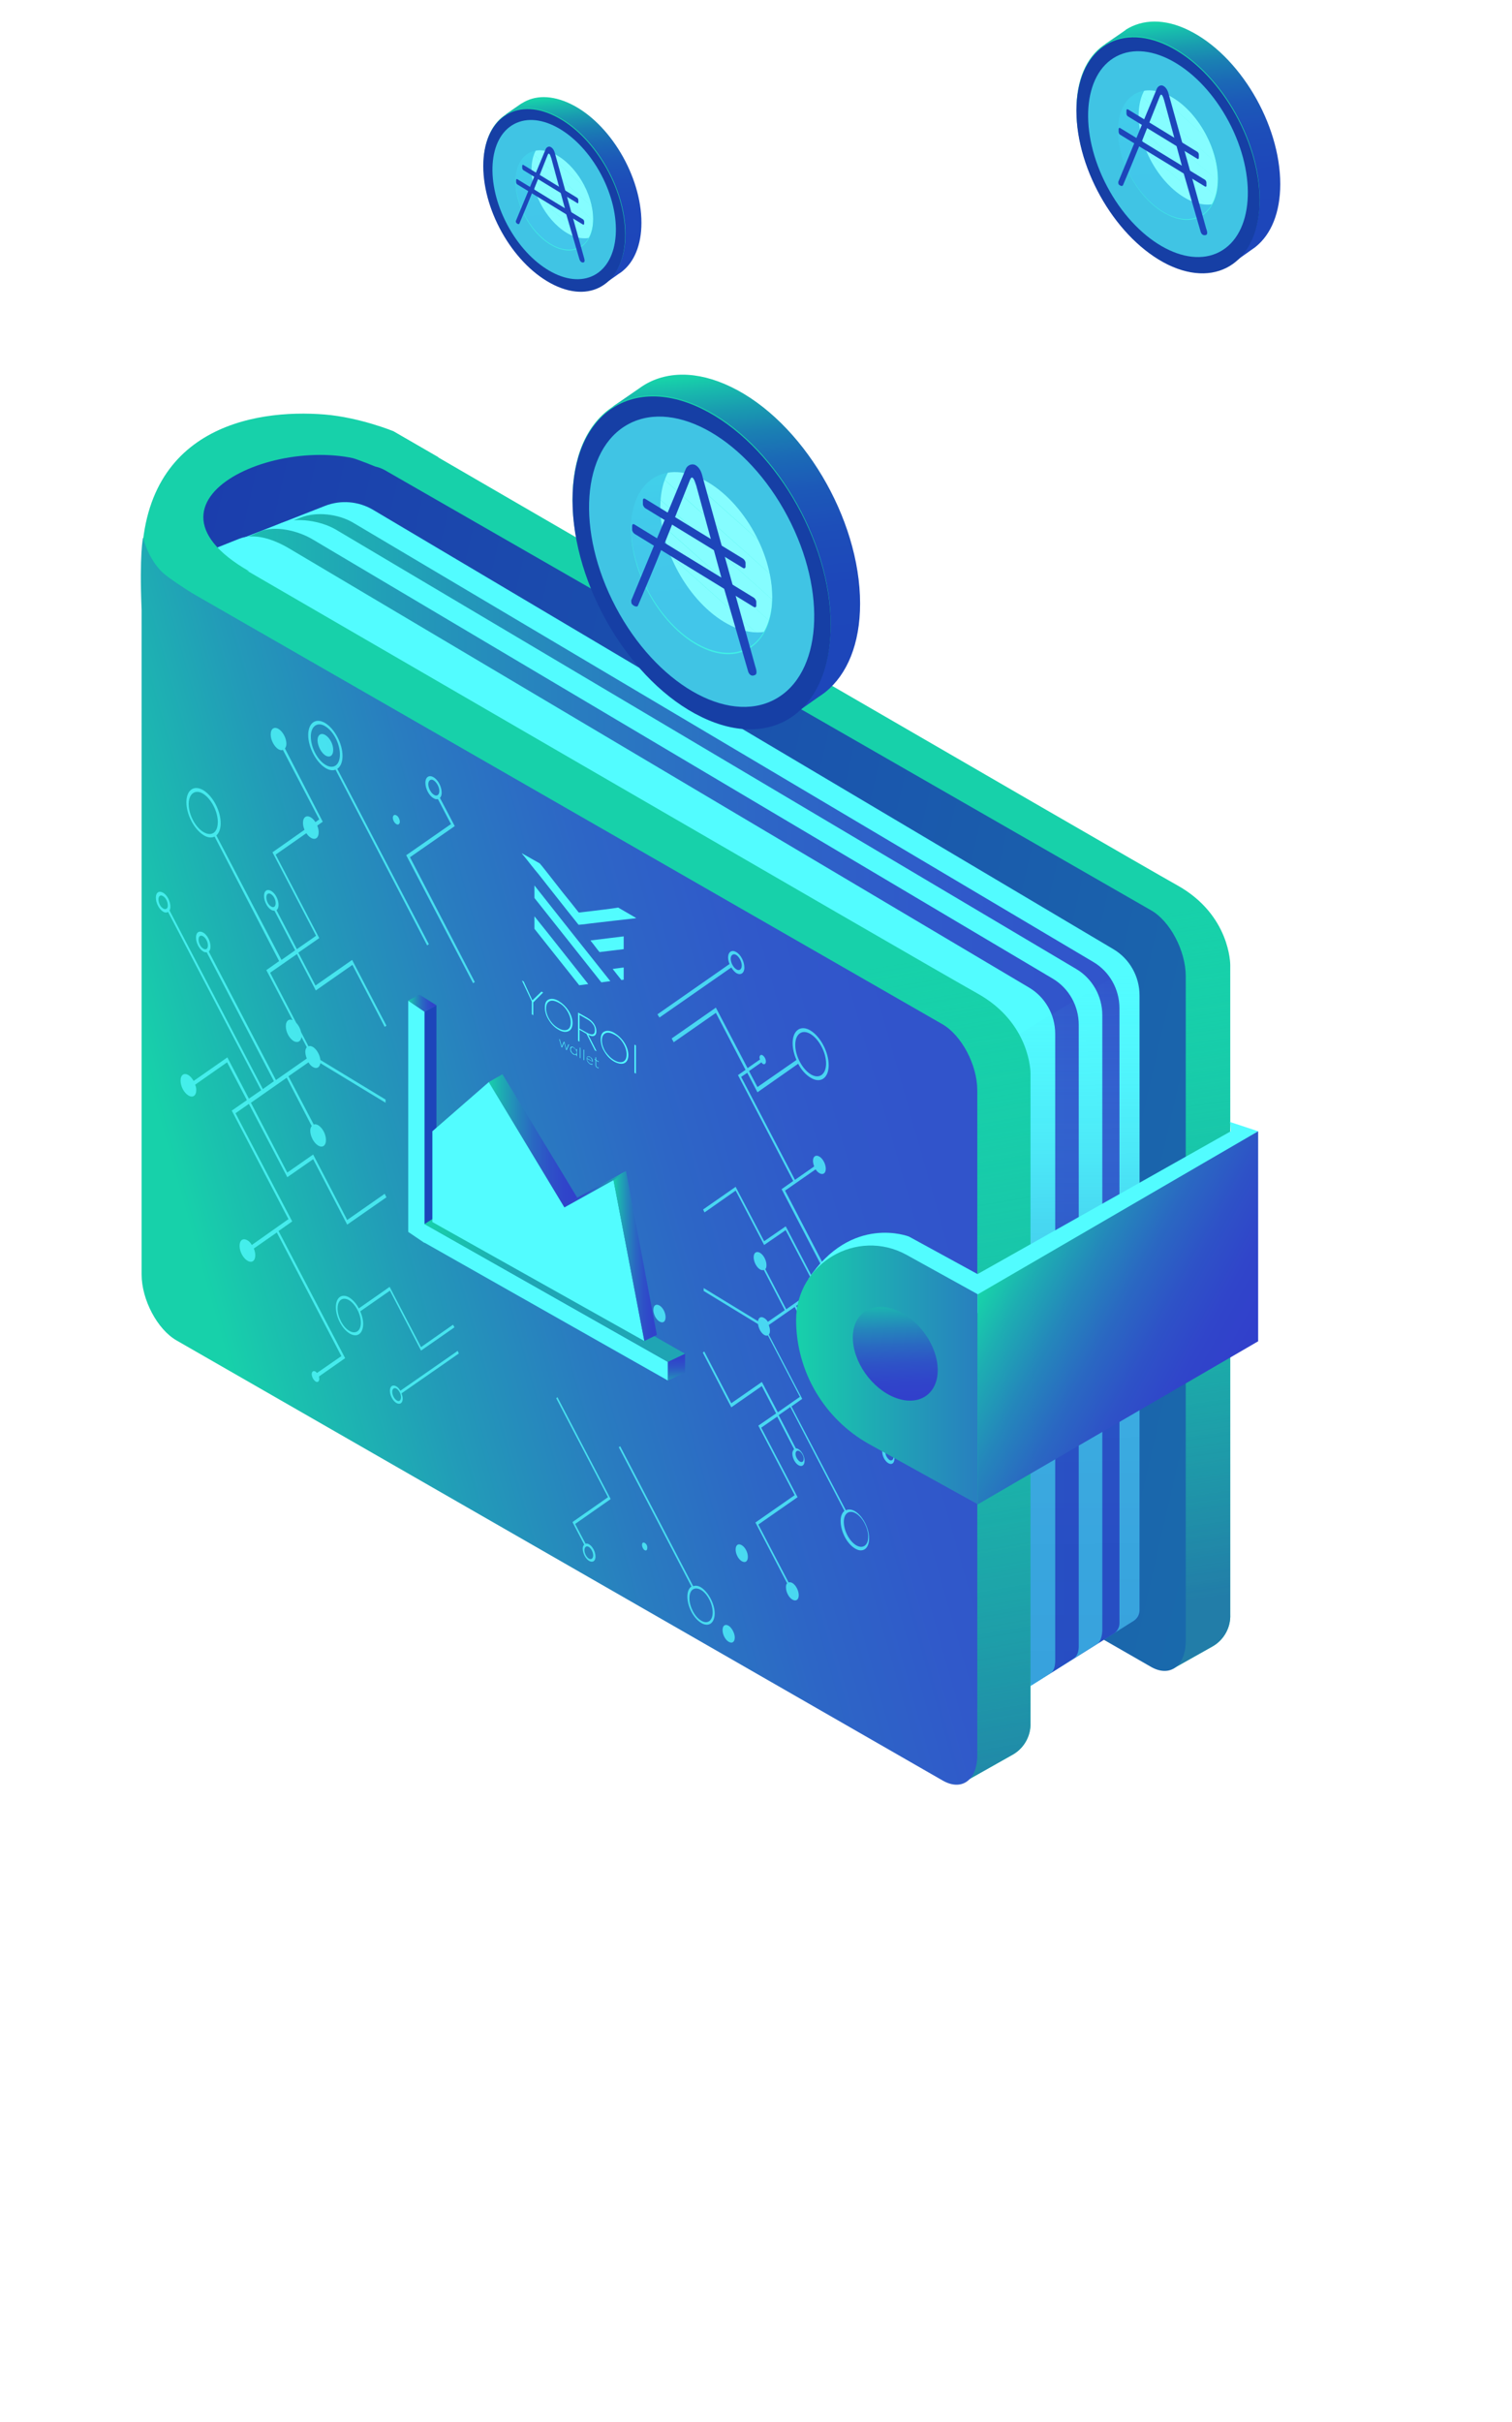 <svg id="Layer_1" xmlns="http://www.w3.org/2000/svg" xmlns:xlink="http://www.w3.org/1999/xlink" viewBox="0 0 520 832.7"><style>.st54{fill:#1d45ba}.st56{fill:#52fcff}.st59{fill:#17d1aa}.st146{fill:#163fa5}.st147{opacity:.7;fill:#52fcff}.st148{display:none}</style><switch><g><defs><ellipse id="SVGID_130_" transform="rotate(-27.859 190.633 68.633)" cx="190.6" cy="68.6" rx="18.3" ry="29.4"/></defs><clipPath id="SVGID_1_"><use xlink:href="#SVGID_130_" overflow="visible"/></clipPath><g clip-path="url(#SVGID_1_)"><path class="st59" d="M168.1 25.9c.9.7 57.9 51.6 57.9 51.6M165.8 28.4c.9.7 57.9 51.6 57.9 51.6M163.6 30.9c.9.7 57.9 51.6 57.9 51.6M161.4 33.4c.8.6 57.8 51.6 57.8 51.6M159.1 35.8c.9.7 57.9 51.7 57.9 51.7M156.9 38.3c.9.7 57.9 51.6 57.9 51.6M154.7 40.8c.9.7 57.9 51.6 57.9 51.6M152.4 43.3c.9.7 57.9 51.6 57.9 51.6M150.2 45.7c.9.7 57.9 51.6 57.9 51.6M148 48.2c.9.7 57.9 51.6 57.9 51.6M145.7 50.7c.9.7 57.9 51.6 57.9 51.6"/></g><linearGradient id="SVGID_2_" gradientUnits="userSpaceOnUse" x1="715.309" y1="41.638" x2="715.309" y2="-30.906" gradientTransform="matrix(-1 .108 0 1 911.465 -13.268)"><stop offset="0" stop-color="#1d45ba"/><stop offset=".42" stop-color="#1d47ba"/><stop offset=".572" stop-color="#1d4eb9"/><stop offset=".68" stop-color="#1c59b8"/><stop offset=".767" stop-color="#1b6ab6"/><stop offset=".842" stop-color="#1a80b3"/><stop offset=".908" stop-color="#199cb0"/><stop offset=".966" stop-color="#18bbad"/><stop offset="1" stop-color="#17d1aa"/></linearGradient><path d="M171.8 53c0 16.1 10.9 34.4 24.4 40.9 4.3 2.1 8.4 2.7 11.9 2.1l-.2 1.6 4.8-3.4c.5-.3.9-.6 1.3-.9l.1-.1c4-3.2 6.5-9 6.5-16.6 0-16.1-10.9-34.4-24.4-40.9-6.5-3.1-12.3-3-16.7-.2l-.2.1c-.2.1-.4.3-.6.4l-4.9 3.4 2.1-.6c-2.6 3.4-4.1 8.2-4.1 14.2zm11 5.3c0-8.8 6-13 13.3-9.5 7.4 3.6 13.3 13.6 13.3 22.4 0 8.8-6 13-13.3 9.5-7.3-3.6-13.3-13.6-13.3-22.4z" fill="url(#SVGID_2_)"/><radialGradient id="SVGID_3_" cx="711.1" cy="-6.521" r="25.705" gradientTransform="matrix(-1 .108 0 1 911.465 -13.268)" gradientUnits="userSpaceOnUse"><stop offset="0" stop-color="#00fcff"/><stop offset=".093" stop-color="#06f8ff"/><stop offset=".218" stop-color="#17ebff"/><stop offset=".362" stop-color="#33d7ff"/><stop offset=".519" stop-color="#5bbaff"/><stop offset=".687" stop-color="#8d96ff"/><stop offset=".862" stop-color="#ca6aff"/><stop offset="1" stop-color="#ff43ff"/></radialGradient><path class="st59" d="M166.3 56.8c0 16.1 10.9 34.4 24.4 40.9 13.4 6.5 24.4-1.2 24.4-17.3S204.2 46 190.7 39.5c-13.5-6.5-24.4 1.3-24.4 17.3zm11 5.4c0-8.8 6-13 13.3-9.5C198 56.3 204 66.3 204 75.1c0 8.8-6 13-13.3 9.5-7.4-3.6-13.4-13.6-13.4-22.4z"/><path class="st146" d="M190.6 39.8c-13.4-6.5-24.4 1.2-24.4 17.3s10.9 34.4 24.4 40.9c13.4 6.5 24.4-1.2 24.4-17.3s-10.9-34.4-24.4-40.9zm0 45c-7.4-3.6-13.3-13.6-13.3-22.4s6-13 13.3-9.5C198 56.5 204 66.6 204 75.4s-6 13-13.4 9.4z"/><ellipse transform="rotate(-27.859 190.633 68.633)" class="st147" cx="190.6" cy="68.6" rx="18.3" ry="29.4"/><g class="st148"><linearGradient id="SVGID_4_" gradientUnits="userSpaceOnUse" x1="720.522" y1="-2.6" x2="729.352" y2="-2.6" gradientTransform="matrix(-1 .108 0 1 911.465 -13.268)"><stop offset="0" stop-color="#ff43ff"/><stop offset=".532" stop-color="#00fcff"/><stop offset=".578" stop-color="#05faff"/><stop offset=".636" stop-color="#15f5ff"/><stop offset=".701" stop-color="#2fecff"/><stop offset=".77" stop-color="#54dfff"/><stop offset=".844" stop-color="#82cfff"/><stop offset=".92" stop-color="#bbf"/><stop offset=".998" stop-color="#fda4ff"/><stop offset="1" stop-color="#ffa3ff"/></linearGradient><path d="M185.5 63.8c-1.9-1.4-3.4-4.5-3.4-6.8v-.2c0 2.3 1.5 5.3 3.4 6.7l5.4 4v.3l-5.4-4z" fill="url(#SVGID_4_)"/><linearGradient id="SVGID_5_" gradientUnits="userSpaceOnUse" x1="724" y1="-18.667" x2="727.888" y2="-18.667" gradientTransform="matrix(-1 .108 0 1 911.465 -13.268)"><stop offset="0" stop-color="#ff43ff"/><stop offset=".532" stop-color="#00fcff"/><stop offset=".578" stop-color="#05faff"/><stop offset=".636" stop-color="#15f5ff"/><stop offset=".701" stop-color="#2fecff"/><stop offset=".77" stop-color="#54dfff"/><stop offset=".844" stop-color="#82cfff"/><stop offset=".92" stop-color="#bbf"/><stop offset=".998" stop-color="#fda4ff"/><stop offset="1" stop-color="#ffa3ff"/></linearGradient><path fill="url(#SVGID_5_)" d="M183.6 44.8l3.9 2.9v.3l-3.9-2.9z"/><linearGradient id="SVGID_6_" gradientUnits="userSpaceOnUse" x1="720.522" y1="10.452" x2="729.352" y2="10.452" gradientTransform="matrix(-1 .108 0 1 911.465 -13.268)"><stop offset="0" stop-color="#ff43ff"/><stop offset=".532" stop-color="#00fcff"/><stop offset=".578" stop-color="#05faff"/><stop offset=".636" stop-color="#15f5ff"/><stop offset=".701" stop-color="#2fecff"/><stop offset=".77" stop-color="#54dfff"/><stop offset=".844" stop-color="#82cfff"/><stop offset=".92" stop-color="#bbf"/><stop offset=".998" stop-color="#fda4ff"/><stop offset="1" stop-color="#ffa3ff"/></linearGradient><path d="M182.1 69.9c0 2.3 1.5 5.3 3.4 6.7l5.4 4v.3l-5.4-4c-1.9-1.4-3.4-4.5-3.4-6.8v-.2z" fill="url(#SVGID_6_)"/><linearGradient id="SVGID_7_" gradientUnits="userSpaceOnUse" x1="727.888" y1="-14.051" x2="732.977" y2="-14.051" gradientTransform="matrix(-1 .108 0 1 911.465 -13.268)"><stop offset="0" stop-color="#ff43ff"/><stop offset=".532" stop-color="#00fcff"/><stop offset=".578" stop-color="#05faff"/><stop offset=".636" stop-color="#15f5ff"/><stop offset=".701" stop-color="#2fecff"/><stop offset=".77" stop-color="#54dfff"/><stop offset=".844" stop-color="#82cfff"/><stop offset=".92" stop-color="#bbf"/><stop offset=".998" stop-color="#fda4ff"/><stop offset="1" stop-color="#ffa3ff"/></linearGradient><path d="M183.6 49.7c-2.9-1.1-5 .6-5.1 4.5v-.1c0-4 2.2-5.8 5.1-4.7v.3z" fill="url(#SVGID_7_)"/><linearGradient id="SVGID_8_" gradientUnits="userSpaceOnUse" x1="720.522" y1="-11.294" x2="724" y2="-11.294" gradientTransform="matrix(-1 .108 0 1 911.465 -13.268)"><stop offset="0" stop-color="#ff43ff"/><stop offset=".532" stop-color="#00fcff"/><stop offset=".578" stop-color="#05faff"/><stop offset=".636" stop-color="#15f5ff"/><stop offset=".701" stop-color="#2fecff"/><stop offset=".77" stop-color="#54dfff"/><stop offset=".844" stop-color="#82cfff"/><stop offset=".92" stop-color="#bbf"/><stop offset=".998" stop-color="#fda4ff"/><stop offset="1" stop-color="#ffa3ff"/></linearGradient><path fill="url(#SVGID_8_)" d="M190.9 54.8l-3.4-2.6v-.3l3.4 2.6z"/><linearGradient id="SVGID_9_" gradientUnits="userSpaceOnUse" x1="713.695" y1="20.867" x2="716.633" y2="20.867" gradientTransform="matrix(-1 .108 0 1 911.465 -13.268)"><stop offset="0" stop-color="#ff43ff"/><stop offset=".532" stop-color="#00fcff"/><stop offset=".578" stop-color="#05faff"/><stop offset=".636" stop-color="#15f5ff"/><stop offset=".701" stop-color="#2fecff"/><stop offset=".77" stop-color="#54dfff"/><stop offset=".844" stop-color="#82cfff"/><stop offset=".92" stop-color="#bbf"/><stop offset=".998" stop-color="#fda4ff"/><stop offset="1" stop-color="#ffa3ff"/></linearGradient><path fill="url(#SVGID_9_)" d="M194.8 83.5l3 2.2v.3l-3-2.2z"/><linearGradient id="SVGID_10_" gradientUnits="userSpaceOnUse" x1="730.651" y1="-.906" x2="732.977" y2="-.906" gradientTransform="matrix(-1 .108 0 1 911.465 -13.268)"><stop offset="0" stop-color="#ff43ff"/><stop offset=".532" stop-color="#00fcff"/><stop offset=".578" stop-color="#05faff"/><stop offset=".636" stop-color="#15f5ff"/><stop offset=".701" stop-color="#2fecff"/><stop offset=".77" stop-color="#54dfff"/><stop offset=".844" stop-color="#82cfff"/><stop offset=".92" stop-color="#bbf"/><stop offset=".998" stop-color="#fda4ff"/><stop offset="1" stop-color="#ffa3ff"/></linearGradient><path d="M180.7 62.4c0 .1.1.2.1.2-1.4.5-2.3 2.2-2.3 4.7v-.2c0-2.5.8-4.2 2.2-4.7z" fill="url(#SVGID_10_)"/><linearGradient id="SVGID_11_" gradientUnits="userSpaceOnUse" x1="716.633" y1="-12.381" x2="720.522" y2="-12.381" gradientTransform="matrix(-1 .108 0 1 911.465 -13.268)"><stop offset="0" stop-color="#ff43ff"/><stop offset=".532" stop-color="#00fcff"/><stop offset=".578" stop-color="#05faff"/><stop offset=".636" stop-color="#15f5ff"/><stop offset=".701" stop-color="#2fecff"/><stop offset=".77" stop-color="#54dfff"/><stop offset=".844" stop-color="#82cfff"/><stop offset=".92" stop-color="#bbf"/><stop offset=".998" stop-color="#fda4ff"/><stop offset="1" stop-color="#ffa3ff"/></linearGradient><path fill="url(#SVGID_11_)" d="M190.9 50.3l3.9 2.9v.3l-3.9-2.9z"/><linearGradient id="SVGID_12_" gradientUnits="userSpaceOnUse" x1="713.695" y1="-5.238" x2="716.633" y2="-5.238" gradientTransform="matrix(-1 .108 0 1 911.465 -13.268)"><stop offset="0" stop-color="#ff43ff"/><stop offset=".532" stop-color="#00fcff"/><stop offset=".578" stop-color="#05faff"/><stop offset=".636" stop-color="#15f5ff"/><stop offset=".701" stop-color="#2fecff"/><stop offset=".77" stop-color="#54dfff"/><stop offset=".844" stop-color="#82cfff"/><stop offset=".92" stop-color="#bbf"/><stop offset=".998" stop-color="#fda4ff"/><stop offset="1" stop-color="#ffa3ff"/></linearGradient><path fill="url(#SVGID_12_)" d="M194.8 57.4l3 2.2v.3l-3-2.2z"/></g><path class="st54" d="M199.3 89.2l-4.6-15.7-11.7-7.2c-1.3 3.3-3 7.3-4.4 10.6-.1.2-.4.2-.7 0-.4-.3-.5-.4-.5-.9l10.3-24.8c.3-.6 1.1-1.1 1.8-.6.8.5 1.2 1.4 1.4 2.3l9.9 35.5c.2.7.5 1.6-.1 1.8-.8.2-1.2-.5-1.4-1zm-9.7-34.8c-.5-1.6-.9-2.1-1.3-1l-4.7 11.8 10.7 6.5-4.7-17.3z"/><path class="st54" d="M200.5 77.2l-22.6-13.8c-.2-.1-.4-.5-.4-.8v-.7c0-.3.2-.4.4-.3l22.6 13.8c.2.1.4.5.4.8v.7c0 .3-.2.4-.4.3zM198.5 69.8L180 58.5c-.2-.1-.4-.5-.4-.8V57c0-.3.2-.4.4-.3L198.5 68c.2.1.4.5.4.8v.7c0 .4-.2.5-.4.3z"/><defs><ellipse id="SVGID_143_" transform="rotate(-27.859 401.67 53.024)" cx="401.7" cy="53" rx="23.7" ry="38"/></defs><clipPath id="SVGID_13_"><use xlink:href="#SVGID_143_" overflow="visible"/></clipPath><g clip-path="url(#SVGID_13_)"><path class="st59" d="M372.5-2.2c1.1.9 74.8 66.8 74.8 66.8M369.6 1c1.1.9 74.8 66.8 74.8 66.8M366.7 4.2c1.1.9 74.8 66.8 74.8 66.8M363.8 7.4c1.1.9 74.8 66.8 74.8 66.8M360.9 10.6c1.1.9 74.8 66.8 74.8 66.8M358 13.8c1.1.9 74.8 66.8 74.8 66.8M355.2 17c1.1.9 74.8 66.8 74.8 66.8M352.3 20.2c1.1.9 74.8 66.8 74.8 66.8M349.4 23.4c1.1.9 74.8 66.8 74.8 66.8M346.5 26.6c1.1.9 74.8 66.8 74.8 66.8M343.6 29.8c1.1.9 74.8 66.8 74.8 66.8"/></g><linearGradient id="SVGID_14_" gradientUnits="userSpaceOnUse" x1="502.658" y1="59.796" x2="502.658" y2="-33.995" gradientTransform="matrix(-1 .108 0 1 911.465 -13.268)"><stop offset="0" stop-color="#1d45ba"/><stop offset=".42" stop-color="#1d47ba"/><stop offset=".572" stop-color="#1d4eb9"/><stop offset=".68" stop-color="#1c59b8"/><stop offset=".767" stop-color="#1b6ab6"/><stop offset=".842" stop-color="#1a80b3"/><stop offset=".908" stop-color="#199cb0"/><stop offset=".966" stop-color="#18bbad"/><stop offset="1" stop-color="#17d1aa"/></linearGradient><path d="M377.3 32.8c0 20.8 14.1 44.4 31.5 52.9 5.6 2.7 10.8 3.5 15.4 2.7l-.3 2.1 6.2-4.4c.6-.4 1.1-.8 1.7-1.2l.1-.1c5.2-4.2 8.4-11.6 8.4-21.5 0-20.8-14.1-44.4-31.5-52.9-8.3-4.1-15.9-3.8-21.6-.2l-.2.2c-.2.2-.5.3-.7.5l-6.4 4.4 2.7-.8c-3.3 4.3-5.3 10.5-5.3 18.3zm14.3 6.9c0-11.4 7.7-16.8 17.2-12.2 9.5 4.6 17.2 17.6 17.2 29 0 11.4-7.7 16.8-17.2 12.2-9.5-4.7-17.2-17.7-17.2-29z" fill="url(#SVGID_14_)"/><radialGradient id="SVGID_15_" cx="497.216" cy="-2.469" r="33.234" gradientTransform="matrix(-1 .108 0 1 911.465 -13.268)" gradientUnits="userSpaceOnUse"><stop offset="0" stop-color="#00fcff"/><stop offset=".093" stop-color="#06f8ff"/><stop offset=".218" stop-color="#17ebff"/><stop offset=".362" stop-color="#33d7ff"/><stop offset=".519" stop-color="#5bbaff"/><stop offset=".687" stop-color="#8d96ff"/><stop offset=".862" stop-color="#ca6aff"/><stop offset="1" stop-color="#ff43ff"/></radialGradient><path class="st59" d="M370.2 37.7c0 20.8 14.1 44.4 31.5 52.9 17.4 8.4 31.5-1.6 31.5-22.3 0-20.8-14.1-44.4-31.5-52.9-17.4-8.4-31.5 1.6-31.5 22.3zm14.2 7c0-11.4 7.7-16.8 17.2-12.2s17.2 17.6 17.2 29c0 11.4-7.7 16.8-17.2 12.2-9.5-4.7-17.2-17.7-17.2-29z"/><path class="st146" d="M401.7 15.8c-17.4-8.4-31.5 1.6-31.5 22.3 0 20.8 14.1 44.4 31.5 52.9 17.4 8.4 31.5-1.6 31.5-22.3-.1-20.8-14.2-44.5-31.5-52.9zm0 58.1c-9.5-4.6-17.2-17.6-17.2-29s7.7-16.8 17.2-12.2c9.5 4.6 17.2 17.6 17.2 29 0 11.4-7.7 16.9-17.2 12.2z"/><ellipse transform="rotate(-27.859 401.67 53.024)" class="st147" cx="401.7" cy="53" rx="23.7" ry="38"/><g class="st148"><linearGradient id="SVGID_16_" gradientUnits="userSpaceOnUse" x1="509.397" y1="2.601" x2="520.813" y2="2.601" gradientTransform="matrix(-1 .108 0 1 911.465 -13.268)"><stop offset="0" stop-color="#ff43ff"/><stop offset=".532" stop-color="#00fcff"/><stop offset=".578" stop-color="#05faff"/><stop offset=".636" stop-color="#15f5ff"/><stop offset=".701" stop-color="#2fecff"/><stop offset=".77" stop-color="#54dfff"/><stop offset=".844" stop-color="#82cfff"/><stop offset=".92" stop-color="#bbf"/><stop offset=".998" stop-color="#fda4ff"/><stop offset="1" stop-color="#ffa3ff"/></linearGradient><path d="M395.1 46.8c-2.4-1.8-4.4-5.8-4.4-8.8v-.3c.1 3 2 6.9 4.4 8.7l7 5.2v.4l-7-5.2z" fill="url(#SVGID_16_)"/><linearGradient id="SVGID_17_" gradientUnits="userSpaceOnUse" x1="513.893" y1="-18.172" x2="518.921" y2="-18.172" gradientTransform="matrix(-1 .108 0 1 911.465 -13.268)"><stop offset="0" stop-color="#ff43ff"/><stop offset=".532" stop-color="#00fcff"/><stop offset=".578" stop-color="#05faff"/><stop offset=".636" stop-color="#15f5ff"/><stop offset=".701" stop-color="#2fecff"/><stop offset=".77" stop-color="#54dfff"/><stop offset=".844" stop-color="#82cfff"/><stop offset=".92" stop-color="#bbf"/><stop offset=".998" stop-color="#fda4ff"/><stop offset="1" stop-color="#ffa3ff"/></linearGradient><path fill="url(#SVGID_17_)" d="M392.5 22.2l5.1 3.8v.4l-5.1-3.8z"/><linearGradient id="SVGID_18_" gradientUnits="userSpaceOnUse" x1="509.397" y1="19.476" x2="520.813" y2="19.476" gradientTransform="matrix(-1 .108 0 1 911.465 -13.268)"><stop offset="0" stop-color="#ff43ff"/><stop offset=".532" stop-color="#00fcff"/><stop offset=".578" stop-color="#05faff"/><stop offset=".636" stop-color="#15f5ff"/><stop offset=".701" stop-color="#2fecff"/><stop offset=".77" stop-color="#54dfff"/><stop offset=".844" stop-color="#82cfff"/><stop offset=".92" stop-color="#bbf"/><stop offset=".998" stop-color="#fda4ff"/><stop offset="1" stop-color="#ffa3ff"/></linearGradient><path d="M390.7 54.7c.1 3 2 6.9 4.4 8.7l7 5.2v.4l-7-5.2c-2.4-1.8-4.4-5.8-4.4-8.8v-.3z" fill="url(#SVGID_18_)"/><linearGradient id="SVGID_19_" gradientUnits="userSpaceOnUse" x1="518.921" y1="-12.204" x2="525.5" y2="-12.204" gradientTransform="matrix(-1 .108 0 1 911.465 -13.268)"><stop offset="0" stop-color="#ff43ff"/><stop offset=".532" stop-color="#00fcff"/><stop offset=".578" stop-color="#05faff"/><stop offset=".636" stop-color="#15f5ff"/><stop offset=".701" stop-color="#2fecff"/><stop offset=".77" stop-color="#54dfff"/><stop offset=".844" stop-color="#82cfff"/><stop offset=".92" stop-color="#bbf"/><stop offset=".998" stop-color="#fda4ff"/><stop offset="1" stop-color="#ffa3ff"/></linearGradient><path d="M392.5 28.5c-3.7-1.4-6.5.8-6.6 5.8v-.2c0-5.2 2.8-7.5 6.6-6v.4z" fill="url(#SVGID_19_)"/><linearGradient id="SVGID_20_" gradientUnits="userSpaceOnUse" x1="509.397" y1="-8.639" x2="513.893" y2="-8.639" gradientTransform="matrix(-1 .108 0 1 911.465 -13.268)"><stop offset="0" stop-color="#ff43ff"/><stop offset=".532" stop-color="#00fcff"/><stop offset=".578" stop-color="#05faff"/><stop offset=".636" stop-color="#15f5ff"/><stop offset=".701" stop-color="#2fecff"/><stop offset=".77" stop-color="#54dfff"/><stop offset=".844" stop-color="#82cfff"/><stop offset=".92" stop-color="#bbf"/><stop offset=".998" stop-color="#fda4ff"/><stop offset="1" stop-color="#ffa3ff"/></linearGradient><path fill="url(#SVGID_20_)" d="M402.1 35.2l-4.5-3.4v-.4l4.5 3.4z"/><linearGradient id="SVGID_21_" gradientUnits="userSpaceOnUse" x1="500.571" y1="32.941" x2="504.37" y2="32.941" gradientTransform="matrix(-1 .108 0 1 911.465 -13.268)"><stop offset="0" stop-color="#ff43ff"/><stop offset=".532" stop-color="#00fcff"/><stop offset=".578" stop-color="#05faff"/><stop offset=".636" stop-color="#15f5ff"/><stop offset=".701" stop-color="#2fecff"/><stop offset=".77" stop-color="#54dfff"/><stop offset=".844" stop-color="#82cfff"/><stop offset=".92" stop-color="#bbf"/><stop offset=".998" stop-color="#fda4ff"/><stop offset="1" stop-color="#ffa3ff"/></linearGradient><path fill="url(#SVGID_21_)" d="M407.1 72.3l3.8 2.8v.4l-3.8-2.8z"/><linearGradient id="SVGID_22_" gradientUnits="userSpaceOnUse" x1="522.493" y1="4.791" x2="525.5" y2="4.791" gradientTransform="matrix(-1 .108 0 1 911.465 -13.268)"><stop offset="0" stop-color="#ff43ff"/><stop offset=".532" stop-color="#00fcff"/><stop offset=".578" stop-color="#05faff"/><stop offset=".636" stop-color="#15f5ff"/><stop offset=".701" stop-color="#2fecff"/><stop offset=".77" stop-color="#54dfff"/><stop offset=".844" stop-color="#82cfff"/><stop offset=".92" stop-color="#bbf"/><stop offset=".998" stop-color="#fda4ff"/><stop offset="1" stop-color="#ffa3ff"/></linearGradient><path d="M388.8 44.9c.1.1.1.2.2.3-1.8.7-3 2.8-3 6V51c0-3.2 1.1-5.3 2.8-6.1z" fill="url(#SVGID_22_)"/><linearGradient id="SVGID_23_" gradientUnits="userSpaceOnUse" x1="504.37" y1="-10.044" x2="509.397" y2="-10.044" gradientTransform="matrix(-1 .108 0 1 911.465 -13.268)"><stop offset="0" stop-color="#ff43ff"/><stop offset=".532" stop-color="#00fcff"/><stop offset=".578" stop-color="#05faff"/><stop offset=".636" stop-color="#15f5ff"/><stop offset=".701" stop-color="#2fecff"/><stop offset=".77" stop-color="#54dfff"/><stop offset=".844" stop-color="#82cfff"/><stop offset=".92" stop-color="#bbf"/><stop offset=".998" stop-color="#fda4ff"/><stop offset="1" stop-color="#ffa3ff"/></linearGradient><path fill="url(#SVGID_23_)" d="M402.1 29.3l5 3.8v.4l-5-3.8z"/><linearGradient id="SVGID_24_" gradientUnits="userSpaceOnUse" x1="500.571" y1="-.809" x2="504.37" y2="-.809" gradientTransform="matrix(-1 .108 0 1 911.465 -13.268)"><stop offset="0" stop-color="#ff43ff"/><stop offset=".532" stop-color="#00fcff"/><stop offset=".578" stop-color="#05faff"/><stop offset=".636" stop-color="#15f5ff"/><stop offset=".701" stop-color="#2fecff"/><stop offset=".77" stop-color="#54dfff"/><stop offset=".844" stop-color="#82cfff"/><stop offset=".92" stop-color="#bbf"/><stop offset=".998" stop-color="#fda4ff"/><stop offset="1" stop-color="#ffa3ff"/></linearGradient><path fill="url(#SVGID_24_)" d="M407.1 38.5l3.8 2.9v.4l-3.8-2.9z"/></g><path class="st54" d="M412.9 79.6L407 59.3 391.9 50c-1.7 4.2-3.9 9.5-5.7 13.7-.2.3-.5.3-.9.1-.6-.3-.7-.5-.7-1.1v-.2l13.3-32.1c.4-.8 1.4-1.4 2.3-.8 1 .6 1.5 1.8 1.8 3l12.8 45.9c.3.8.7 2.1-.1 2.3-1.1.3-1.6-.5-1.8-1.2zm-12.5-45c-.6-2.1-1.1-2.7-1.6-1.3l-6.1 15.3 13.8 8.5-6.1-22.5z"/><path class="st54" d="M414.4 64.1l-29.2-17.8c-.3-.2-.5-.6-.5-1v-.9c0-.4.2-.5.5-.4l29.2 17.8c.3.2.5.6.5 1v.9c.1.4-.2.6-.5.4zM411.8 54.6L387.9 40c-.3-.2-.5-.6-.5-1v-1c0-.4.2-.5.5-.4l23.9 14.6c.3.2.5.6.5 1v.9c0 .5-.2.7-.5.5z"/><path class="st59" d="M403.5 573.6L417 566c3.9-2.2 6.3-6.5 6.1-11V331.7s.1-17.2-18.3-27.4c-17.4-9.7-269.5-156-269.5-156s-15.7-4.4-17 19.2.8 237.9.8 237.9l284.4 168.2z"/><linearGradient id="SVGID_25_" gradientUnits="userSpaceOnUse" x1="373.907" y1="316.89" x2="407.358" y2="550.458"><stop offset=".003" stop-color="#17d1aa" stop-opacity="0"/><stop offset=".618" stop-color="#1e9aa9" stop-opacity=".616"/><stop offset="1" stop-color="#227da8"/></linearGradient><path d="M403.5 573.6L417 566c3.9-2.2 6.3-6.5 6.1-11V331.7s.1-17.2-18.3-27.4c-17.4-9.7-38.7-22.2-38.7-22.2s-10.3 63.3-11.6 86.9c-1.3 23.6 6.1 183.9 6.1 183.9l42.9 20.7z" fill="url(#SVGID_25_)"/><linearGradient id="SVGID_26_" gradientUnits="userSpaceOnUse" x1="656.178" y1="456.318" x2="28.899" y2="312.353"><stop offset="0" stop-color="#1980ac"/><stop offset=".132" stop-color="#1977ac"/><stop offset="1" stop-color="#1b3dad"/></linearGradient><path d="M395.8 312.9L132.3 161.6c-1.1-.6-2.2-1-3.2-1.2-70.1-28.7-63.2 27.5-63.2 27.5l54.5 29.4v181.8c0 8.7 5.4 19 12 22.7L395.8 573c6.6 3.8 12-.3 12-9V335.6c0-8.7-5.4-19-12-22.7z" fill="url(#SVGID_26_)"/><path class="st56" d="M354.4 579.5l35.5-22.3c1.3-.8 2-2.2 2-3.6V342.2c0-6.5-3.4-12.6-9-15.9L128.2 175.2c-5-2.9-11-3.4-16.4-1.3l-33.7 13.2c-2.6 1-3.6 4.2-1.9 6.5l278.2 385.9z"/><linearGradient id="SVGID_27_" gradientUnits="userSpaceOnUse" x1="68.443" y1="380.299" x2="385.063" y2="380.299"><stop offset="0" stop-color="#17d1aa"/><stop offset=".066" stop-color="#1ac2ae"/><stop offset=".265" stop-color="#229bb8"/><stop offset=".462" stop-color="#297cc0"/><stop offset=".652" stop-color="#2d66c6"/><stop offset=".835" stop-color="#3059ca"/><stop offset="1" stop-color="#3154cb"/></linearGradient><path d="M347.5 583.9l35.5-22.3c1.3-.8 2-2.2 2-3.6V346.6c0-6.5-3.4-12.6-9-15.9L121.3 179.6c-5-2.9-12.4-3.8-17.8-1.7l-32.4 12.4c-2.6 1-3.5 5.4-1.9 7.7l278.3 385.9z" fill="url(#SVGID_27_)"/><path class="st56" d="M342 587.2l35.4-22.1c1.3-.8 1.7-3.4 1.7-4.8V349c0-6.5-3.4-12.6-9-15.9L115.4 182c-5-2.9-13.3-4.3-18.6-2.2l-31.5 14c-2.6 1-3.6 4.2-1.9 6.5L342 587.2z"/><linearGradient id="SVGID_28_" gradientUnits="userSpaceOnUse" x1="54.437" y1="386.769" x2="371.037" y2="386.769"><stop offset="0" stop-color="#17d1aa"/><stop offset=".066" stop-color="#1ac2ae"/><stop offset=".265" stop-color="#229bb8"/><stop offset=".462" stop-color="#297cc0"/><stop offset=".652" stop-color="#2d66c6"/><stop offset=".835" stop-color="#3059ca"/><stop offset="1" stop-color="#3154cb"/></linearGradient><path d="M335.1 591.8l34.2-21.7c1.3-.8 1.7-2.6 1.7-4.1V352.3c0-6.5-3.4-12.6-9-15.9L107.3 185.3c-5-2.9-12.6-4.7-17.9-2.6l-32.2 14.5c-2.6 1-3.6 4.2-1.9 6.5l279.8 388.1z" fill="url(#SVGID_28_)"/><path class="st56" d="M330.5 595l30.8-19.8c1.3-.8 1.6-2.8 1.6-4.3V355.4c0-6.5-3.4-12.6-9-15.9L99.2 188.4c-5-2.9-11.5-5.3-16.9-3.2l-27.8 11.1c-2.6 1 2.6 6.1 4.2 8.4L330.5 595z"/><linearGradient id="SVGID_29_" gradientUnits="userSpaceOnUse" x1="366.135" y1="332.524" x2="367.402" y2="592.772"><stop offset="0" stop-color="#52fcff" stop-opacity="0"/><stop offset=".086" stop-color="#46d3f0" stop-opacity=".142"/><stop offset=".198" stop-color="#39a5de" stop-opacity=".325"/><stop offset=".306" stop-color="#2f81d1" stop-opacity=".501"/><stop offset=".406" stop-color="#2767c7" stop-opacity=".665"/><stop offset=".495" stop-color="#2357c1" stop-opacity=".812"/><stop offset=".566" stop-color="#2152bf" stop-opacity=".928"/><stop offset=".757" stop-color="#1e48bb" stop-opacity=".96"/><stop offset=".998" stop-color="#1d45ba"/></linearGradient><path d="M340.5 361.5l48.5-29.3s3 3.5 3 8.8v212.9c0 1.3-.7 2.5-1.8 3.2l-35.7 22.4-14-218z" opacity=".5" fill="url(#SVGID_29_)"/><path class="st59" d="M135.2 148.2s-11.5-4.7-23.5-5.7c-24.4-2-65.4 4.5-62.9 56.7l28.9-4.5 8 1.7c-45-25.8 17.7-51 46.6-35l18.5-4.2-15.6-9z"/><path class="st59" d="M331.1 612.9l17.2-9.7c3.9-2.2 6.3-6.5 6.1-11V368.9s.1-17.2-18.3-27.4c-17.4-9.7-263.2-152.3-263.2-152.3s-22.1-8.1-23.4 15.5c-1.3 23.6.8 237.9.8 237.9l280.8 170.3z"/><linearGradient id="SVGID_30_" gradientUnits="userSpaceOnUse" x1="293.228" y1="332.684" x2="343.524" y2="633.773"><stop offset=".003" stop-color="#17d1aa" stop-opacity="0"/><stop offset=".618" stop-color="#1e9aa9" stop-opacity=".616"/><stop offset="1" stop-color="#227da8"/></linearGradient><path d="M331.1 612.9l17.2-9.7c3.9-2.2 6.3-6.5 6.1-11V368.9s.1-17.2-18.3-27.4c-17.4-9.7-34-19.7-34-19.7s-22.1-8.1-23.4 15.5S280 585 280 585l51.1 27.9z" fill="url(#SVGID_30_)"/><linearGradient id="SVGID_31_" gradientUnits="userSpaceOnUse" x1="68.399" y1="433.384" x2="312.233" y2="364.515"><stop offset="0" stop-color="#17d1aa"/><stop offset=".066" stop-color="#1ac2ae"/><stop offset=".265" stop-color="#229bb8"/><stop offset=".462" stop-color="#297cc0"/><stop offset=".652" stop-color="#2d66c6"/><stop offset=".835" stop-color="#3059ca"/><stop offset="1" stop-color="#3154cb"/></linearGradient><path d="M324.2 612.1L60.7 460.8c-6.6-3.8-12-14-12-22.7V209.7c-.8-19.4.5-24.9.5-24.9s1.6 7.2 6.8 12.1c1.7 1.6 8.6 6.2 11.1 7.6l257 147.6c6.6 3.8 12 14 12 22.7v228.4c.1 8.7-5.3 12.7-11.9 8.9z" fill="url(#SVGID_31_)"/><path class="st54" d="M146 347.8l4.1-2.2v73l-4.1 2.2v-73"/><defs><ellipse id="SVGID_163_" transform="rotate(-27.859 241.33 193.091)" cx="241.3" cy="193.1" rx="33.4" ry="53.6"/></defs><clipPath id="SVGID_32_"><use xlink:href="#SVGID_163_" overflow="visible"/></clipPath><g clip-path="url(#SVGID_32_)"><path class="st59" d="M200.2 115.3c1.6 1.2 105.5 94.1 105.5 94.1M196.1 119.8c1.6 1.2 105.5 94.1 105.5 94.1M192 124.3c1.6 1.2 105.5 94.1 105.5 94.1M188 128.8c1.6 1.2 105.5 94.1 105.5 94.1M183.9 133.3c1.6 1.2 105.5 94.1 105.5 94.1M179.8 137.8c1.6 1.2 105.5 94.1 105.5 94.1M175.8 142.3c1.6 1.2 105.5 94.1 105.5 94.1M171.7 146.8c1.6 1.2 105.5 94.1 105.5 94.1M167.6 151.3c1.6 1.2 105.5 94.1 105.5 94.1M163.6 155.8c1.6 1.2 105.5 94.1 105.5 94.1M159.5 160.4c1.6 1.2 105.5 94.1 105.5 94.1"/></g><linearGradient id="SVGID_33_" gradientUnits="userSpaceOnUse" x1="660.066" y1="202.439" x2="660.066" y2="70.212" gradientTransform="matrix(-1 .108 0 1 911.465 -13.268)"><stop offset="0" stop-color="#1d45ba"/><stop offset=".42" stop-color="#1d47ba"/><stop offset=".572" stop-color="#1d4eb9"/><stop offset=".68" stop-color="#1c59b8"/><stop offset=".767" stop-color="#1b6ab6"/><stop offset=".842" stop-color="#1a80b3"/><stop offset=".908" stop-color="#199cb0"/><stop offset=".966" stop-color="#18bbad"/><stop offset="1" stop-color="#17d1aa"/></linearGradient><path d="M207 164.5c0 29.3 19.9 62.7 44.4 74.5 7.9 3.8 15.3 4.9 21.7 3.8l-.4 3 8.8-6.2c.8-.5 1.6-1.1 2.4-1.7l.1-.1c7.3-5.9 11.8-16.4 11.8-30.3 0-29.3-19.9-62.7-44.4-74.5-11.8-5.7-22.5-5.4-30.4-.3l-.3.2c-.3.2-.7.5-1 .7l-9 6.2 3.8-1.2c-4.7 6.2-7.5 15-7.5 25.9zm20.1 9.8c0-16 10.9-23.7 24.3-17.2s24.3 24.8 24.3 40.8c0 16-10.9 23.7-24.3 17.2s-24.3-24.8-24.3-40.8z" fill="url(#SVGID_33_)"/><radialGradient id="SVGID_34_" cx="652.394" cy="114.658" r="46.853" gradientTransform="matrix(-1 .108 0 1 911.465 -13.268)" gradientUnits="userSpaceOnUse"><stop offset="0" stop-color="#00fcff"/><stop offset=".093" stop-color="#06f8ff"/><stop offset=".218" stop-color="#17ebff"/><stop offset=".362" stop-color="#33d7ff"/><stop offset=".519" stop-color="#5bbaff"/><stop offset=".687" stop-color="#8d96ff"/><stop offset=".862" stop-color="#ca6aff"/><stop offset="1" stop-color="#ff43ff"/></radialGradient><path class="st59" d="M196.9 171.6c0 29.3 19.9 62.7 44.4 74.5 24.5 11.9 44.4-2.2 44.4-31.5s-19.9-62.7-44.4-74.5c-24.5-11.9-44.4 2.2-44.4 31.5zm20.1 9.7c0-16 10.9-23.7 24.3-17.2s24.3 24.8 24.3 40.8c0 16-10.9 23.7-24.3 17.2S217 197.3 217 181.3z"/><path class="st146" d="M241.3 140.5c-24.5-11.9-44.4 2.2-44.4 31.5s19.9 62.7 44.4 74.5c24.5 11.9 44.4-2.2 44.4-31.5s-19.9-62.6-44.4-74.5zm0 82.1c-13.4-6.5-24.3-24.8-24.3-40.8 0-16 10.9-23.7 24.3-17.2s24.3 24.8 24.3 40.8c0 16-10.9 23.7-24.3 17.2z"/><ellipse transform="rotate(-27.859 241.33 193.091)" class="st147" cx="241.3" cy="193.1" rx="33.4" ry="53.6"/><g class="st148"><linearGradient id="SVGID_35_" gradientUnits="userSpaceOnUse" x1="669.567" y1="121.805" x2="685.661" y2="121.805" gradientTransform="matrix(-1 .108 0 1 911.465 -13.268)"><stop offset="0" stop-color="#ff43ff"/><stop offset=".532" stop-color="#00fcff"/><stop offset=".578" stop-color="#05faff"/><stop offset=".636" stop-color="#15f5ff"/><stop offset=".701" stop-color="#2fecff"/><stop offset=".77" stop-color="#54dfff"/><stop offset=".844" stop-color="#82cfff"/><stop offset=".92" stop-color="#bbf"/><stop offset=".998" stop-color="#fda4ff"/><stop offset="1" stop-color="#ffa3ff"/></linearGradient><path d="M232 184.4c-3.4-2.6-6.2-8.1-6.2-12.4v-.4c.1 4.3 2.8 9.7 6.2 12.2l9.9 7.4v.6l-9.9-7.4z" fill="url(#SVGID_35_)"/><linearGradient id="SVGID_36_" gradientUnits="userSpaceOnUse" x1="675.906" y1="92.519" x2="682.994" y2="92.519" gradientTransform="matrix(-1 .108 0 1 911.465 -13.268)"><stop offset="0" stop-color="#ff43ff"/><stop offset=".532" stop-color="#00fcff"/><stop offset=".578" stop-color="#05faff"/><stop offset=".636" stop-color="#15f5ff"/><stop offset=".701" stop-color="#2fecff"/><stop offset=".77" stop-color="#54dfff"/><stop offset=".844" stop-color="#82cfff"/><stop offset=".92" stop-color="#bbf"/><stop offset=".998" stop-color="#fda4ff"/><stop offset="1" stop-color="#ffa3ff"/></linearGradient><path fill="url(#SVGID_36_)" d="M228.5 149.7l7.1 5.2v.6l-7.1-5.3z"/><linearGradient id="SVGID_37_" gradientUnits="userSpaceOnUse" x1="669.567" y1="145.596" x2="685.661" y2="145.596" gradientTransform="matrix(-1 .108 0 1 911.465 -13.268)"><stop offset="0" stop-color="#ff43ff"/><stop offset=".532" stop-color="#00fcff"/><stop offset=".578" stop-color="#05faff"/><stop offset=".636" stop-color="#15f5ff"/><stop offset=".701" stop-color="#2fecff"/><stop offset=".77" stop-color="#54dfff"/><stop offset=".844" stop-color="#82cfff"/><stop offset=".92" stop-color="#bbf"/><stop offset=".998" stop-color="#fda4ff"/><stop offset="1" stop-color="#ffa3ff"/></linearGradient><path d="M225.8 195.4c.1 4.3 2.8 9.7 6.2 12.2l9.9 7.4v.6l-9.9-7.4c-3.4-2.6-6.2-8.1-6.2-12.4v-.4z" fill="url(#SVGID_37_)"/><linearGradient id="SVGID_38_" gradientUnits="userSpaceOnUse" x1="682.994" y1="100.933" x2="692.269" y2="100.933" gradientTransform="matrix(-1 .108 0 1 911.465 -13.268)"><stop offset="0" stop-color="#ff43ff"/><stop offset=".532" stop-color="#00fcff"/><stop offset=".578" stop-color="#05faff"/><stop offset=".636" stop-color="#15f5ff"/><stop offset=".701" stop-color="#2fecff"/><stop offset=".77" stop-color="#54dfff"/><stop offset=".844" stop-color="#82cfff"/><stop offset=".92" stop-color="#bbf"/><stop offset=".998" stop-color="#fda4ff"/><stop offset="1" stop-color="#ffa3ff"/></linearGradient><path d="M228.5 158.6c-5.3-2-9.2 1.1-9.3 8.2v-.3c0-7.3 3.9-10.5 9.3-8.5v.6z" fill="url(#SVGID_38_)"/><linearGradient id="SVGID_39_" gradientUnits="userSpaceOnUse" x1="669.567" y1="105.958" x2="675.906" y2="105.958" gradientTransform="matrix(-1 .108 0 1 911.465 -13.268)"><stop offset="0" stop-color="#ff43ff"/><stop offset=".532" stop-color="#00fcff"/><stop offset=".578" stop-color="#05faff"/><stop offset=".636" stop-color="#15f5ff"/><stop offset=".701" stop-color="#2fecff"/><stop offset=".77" stop-color="#54dfff"/><stop offset=".844" stop-color="#82cfff"/><stop offset=".92" stop-color="#bbf"/><stop offset=".998" stop-color="#fda4ff"/><stop offset="1" stop-color="#ffa3ff"/></linearGradient><path fill="url(#SVGID_39_)" d="M241.9 167.9l-6.3-4.7v-.6l6.3 4.8z"/><linearGradient id="SVGID_40_" gradientUnits="userSpaceOnUse" x1="657.123" y1="164.579" x2="662.479" y2="164.579" gradientTransform="matrix(-1 .108 0 1 911.465 -13.268)"><stop offset="0" stop-color="#ff43ff"/><stop offset=".532" stop-color="#00fcff"/><stop offset=".578" stop-color="#05faff"/><stop offset=".636" stop-color="#15f5ff"/><stop offset=".701" stop-color="#2fecff"/><stop offset=".77" stop-color="#54dfff"/><stop offset=".844" stop-color="#82cfff"/><stop offset=".92" stop-color="#bbf"/><stop offset=".998" stop-color="#fda4ff"/><stop offset="1" stop-color="#ffa3ff"/></linearGradient><path fill="url(#SVGID_40_)" d="M249 220.2l5.3 4v.6l-5.3-4z"/><linearGradient id="SVGID_41_" gradientUnits="userSpaceOnUse" x1="688.03" y1="124.892" x2="692.269" y2="124.892" gradientTransform="matrix(-1 .108 0 1 911.465 -13.268)"><stop offset="0" stop-color="#ff43ff"/><stop offset=".532" stop-color="#00fcff"/><stop offset=".578" stop-color="#05faff"/><stop offset=".636" stop-color="#15f5ff"/><stop offset=".701" stop-color="#2fecff"/><stop offset=".77" stop-color="#54dfff"/><stop offset=".844" stop-color="#82cfff"/><stop offset=".92" stop-color="#bbf"/><stop offset=".998" stop-color="#fda4ff"/><stop offset="1" stop-color="#ffa3ff"/></linearGradient><path d="M223.2 181.6c.1.1.1.3.2.5-2.6 1-4.2 3.9-4.2 8.5v-.3c0-4.6 1.5-7.6 4-8.7z" fill="url(#SVGID_41_)"/><linearGradient id="SVGID_42_" gradientUnits="userSpaceOnUse" x1="662.479" y1="103.978" x2="669.567" y2="103.978" gradientTransform="matrix(-1 .108 0 1 911.465 -13.268)"><stop offset="0" stop-color="#ff43ff"/><stop offset=".532" stop-color="#00fcff"/><stop offset=".578" stop-color="#05faff"/><stop offset=".636" stop-color="#15f5ff"/><stop offset=".701" stop-color="#2fecff"/><stop offset=".77" stop-color="#54dfff"/><stop offset=".844" stop-color="#82cfff"/><stop offset=".92" stop-color="#bbf"/><stop offset=".998" stop-color="#fda4ff"/><stop offset="1" stop-color="#ffa3ff"/></linearGradient><path fill="url(#SVGID_42_)" d="M241.9 159.7l7.1 5.2v.6l-7.1-5.3z"/><linearGradient id="SVGID_43_" gradientUnits="userSpaceOnUse" x1="657.123" y1="116.997" x2="662.479" y2="116.997" gradientTransform="matrix(-1 .108 0 1 911.465 -13.268)"><stop offset="0" stop-color="#ff43ff"/><stop offset=".532" stop-color="#00fcff"/><stop offset=".578" stop-color="#05faff"/><stop offset=".636" stop-color="#15f5ff"/><stop offset=".701" stop-color="#2fecff"/><stop offset=".77" stop-color="#54dfff"/><stop offset=".844" stop-color="#82cfff"/><stop offset=".92" stop-color="#bbf"/><stop offset=".998" stop-color="#fda4ff"/><stop offset="1" stop-color="#ffa3ff"/></linearGradient><path fill="url(#SVGID_43_)" d="M249 172.7l5.3 3.9v.6l-5.3-4z"/></g><g><path class="st54" d="M257.2 230.5l-8.3-28.6-21.4-13.1c-2.4 6-5.5 13.3-8.1 19.4-.2.4-.7.4-1.3.1-.8-.5-1-.8-1-1.6v-.3l18.8-45.3c.5-1.1 2-1.9 3.3-1.2 1.5.9 2.1 2.5 2.5 4.3l18 64.7c.4 1.2.9 3-.2 3.2-1.3.6-2.1-.6-2.3-1.6zm-17.7-63.4c-.9-3-1.6-3.8-2.3-1.9l-8.6 21.5 19.5 11.9-8.6-31.5z"/><path class="st54" d="M259.3 208.7l-41.1-25.2c-.4-.3-.8-.9-.8-1.4v-1.3c0-.5.3-.8.8-.5l41.1 25.2c.4.3.8.9.8 1.4v1.3c0 .5-.3.7-.8.5zM255.6 195.3l-33.7-20.6c-.4-.3-.8-.9-.8-1.4V172c0-.5.3-.8.8-.5l33.7 20.6c.4.3.8.9.8 1.4v1.3c0 .5-.4.7-.8.5z"/></g><path d="M111.9 259.7c1.5.9 2.7.1 2.7-1.9s-1.2-4.2-2.7-5.1c-1.5-.9-2.7-.1-2.7 1.9.1 2 1.3 4.2 2.7 5.1zm24.4 23.6c.6.4 1.2 0 1.2-.8s-.5-1.9-1.2-2.2c-.6-.4-1.2 0-1.2.8s.5 1.8 1.2 2.2zm-29.4 4.7c1.5.9 2.7.1 2.7-1.9 0-1.9-1.2-4.2-2.7-5.1-1.5-.9-2.7-.1-2.7 1.9 0 1.9 1.2 4.2 2.7 5.1zm5-24c1.3.8 2.5 1 3.5.6l31.5 60.4.6-.4-31.5-60.3c1.1-.7 1.8-2.3 1.8-4.4 0-4.3-2.7-9.3-5.9-11.3-3.3-2-5.9-.1-5.9 4.1 0 4.2 2.7 9.3 5.9 11.3zm0-14.3c2.8 1.7 5 6 5 9.7s-2.3 5.2-5 3.5c-2.8-1.7-5-6-5-9.7 0-3.6 2.3-5.2 5-3.5zm114.9 100.1l24.7-17.2c.5.8 1.1 1.5 1.7 1.9 1.5.9 2.8.1 2.8-1.9s-1.2-4.4-2.8-5.3c-1.5-.9-2.8-.1-2.8 1.9 0 .7.2 1.5.5 2.2l-24.8 17.3.7 1.1zm26.4-21.5c1 .6 1.9 2.3 1.9 3.6 0 1.4-.9 2-1.9 1.3-1-.6-1.9-2.3-1.9-3.6s.9-1.9 1.9-1.3zm-2.6 230.6c-1.2-.7-2.1-.1-2.1 1.5 0 1.5.9 3.3 2.1 4 1.2.7 2.1.1 2.1-1.5 0-1.4-1-3.3-2.1-4zm-28.9-28.5c-.5-.3-.9 0-.9.7s.4 1.5.9 1.8c.5.3.9 0 .9-.7.1-.7-.3-1.5-.9-1.8zm33.4.8c-1.2-.7-2.1-.1-2.1 1.5 0 1.5.9 3.3 2.1 4 1.2.7 2.1.1 2.1-1.5 0-1.5-.9-3.3-2.1-4zm-14 14.5c-1-.6-1.9-.7-2.7-.4l-25.1-48.1-.5.3 25 47.9c-.9.6-1.4 1.8-1.4 3.5 0 3.4 2.1 7.4 4.7 9 2.6 1.6 4.7.1 4.7-3.3 0-3.2-2.2-7.3-4.7-8.9zm0 11.4c-2.2-1.3-4-4.8-4-7.7s1.8-4.1 4-2.8c2.2 1.3 4 4.8 4 7.7 0 2.9-1.8 4.2-4 2.8zm64.8-59.7c-.5-.3-1-.3-1.4-.1l-26.7-51.1 3.5-2.4 5.9 11.3.3.5 9.6-6.7c.4.7.9 1.3 1.5 1.7 1.2.7 2.2.1 2.2-1.5s-1-3.5-2.2-4.2c-1.2-.7-2.2-.1-2.2 1.5 0 .5.1 1 .3 1.5l-9.2 6.4-5.7-10.8 4.1-2.9.3-.2-16.2-31.1 10.5-7.3c.4.6.8 1 1.3 1.3 1.2.7 2.2.1 2.2-1.5s-1-3.5-2.2-4.2c-1.2-.7-2.2-.1-2.2 1.5 0 .6.2 1.3.4 1.9l-6.6 4.6-18.5-35.4 2.1-1.4 3.5 6.7 14-9.8c1.1 2.1 2.6 3.8 4.3 4.8 3.4 2.1 6.2.1 6.2-4.3 0-4.5-2.8-9.8-6.2-11.9-3.4-2.1-6.2-.1-6.2 4.3 0 1.9.5 3.9 1.3 5.8l-13.4 9.3-2.9-5.5 4.3-3c.1.2.2.4.4.5.6.4 1.1 0 1.1-.8s-.5-1.7-1.1-2.1c-.6-.4-1.1 0-1.1.8 0 .2.1.4.2.6l-4.3 3-10.9-20.8L231 357l.7 1.3 14.5-10.1 10.2 19.6-2.6 1.8 19 36.4-3.7 2.6-.3.2 16.2 31.1-3.8 2.7-10.7-20.5-.3-.5-7.4 5.1L253 408l-11.2 7.8.5 1 10.7-7.5 9.8 18.7 7.4-5.1 10.5 20-10.3 7.2-7.2-13.8c.3-.3.4-.7.4-1.4 0-1.6-1-3.5-2.2-4.2-1.2-.7-2.2-.1-2.2 1.5s1 3.5 2.2 4.2c.5.3.9.3 1.3.2l7.2 13.8-5.8 4c-.4-.6-.8-1-1.3-1.3-1.1-.7-2-.1-2.1 1.1L242 442.8v1l18.7 11.4c.2 1.5 1 3 2.1 3.7.5.3.9.3 1.3.2l11 21.1-7.6 5.3-5.2-9.9-.3-.5-10.5 7.3-9.3-17.8-.5.4 9.8 18.8 10.5-7.3 4.9 9.4-5.8 4-.3.2 12.5 23.9-13.2 9.2-.3.2 10.9 20.9c-.3.3-.4.7-.4 1.4 0 1.6 1 3.5 2.2 4.2 1.2.7 2.2.1 2.2-1.5s-1-3.5-2.2-4.2c-.5-.3-.9-.3-1.3-.2l-10.4-19.9 13.2-9.2.3-.2-12.5-23.9 5.5-3.8 5.8 11.2c-.3.3-.6.8-.6 1.5 0 1.5.9 3.3 2.1 4 1.2.7 2.1 0 2.1-1.5s-.9-3.3-2.1-4c-.3-.2-.6-.3-.9-.3l-5.9-11.4 4-2.8 18.6 35.7c-.8.7-1.3 1.8-1.3 3.5 0 3.6 2.2 7.8 4.9 9.4 2.7 1.7 4.9.1 4.9-3.4 0-3.6-2.2-7.8-4.9-9.4-1.2-.7-2.3-.7-3.1-.3l-18.7-35.7 3.4-2.4.3-.2-11.5-22.1c.3-.3.4-.7.4-1.4 0-.6-.2-1.3-.4-1.9l8.9-6.2 19.2 36.8c-.3.3-.5.8-.5 1.4 0 1.5.9 3.3 2.1 4 1.2.7 2.1 0 2.1-1.5s-.9-3.3-2.1-4c-.4-.2-.7-.3-1-.2l-19.3-36.9 3.2-2.2 26.7 51.2c-.2.3-.3.6-.3 1.1 0 1.5.9 3.3 2.1 4 1.2.7 2.1 0 2.1-1.5.4-1.6-.6-3.4-1.7-4.1zm-32.4-138.2c0-3.8 2.4-5.5 5.3-3.7 2.9 1.8 5.3 6.3 5.3 10.1s-2.4 5.5-5.3 3.7-5.3-6.3-5.3-10.1zm1.5 139.7c.7.5 1.4 1.6 1.4 2.6s-.6 1.4-1.4.9c-.7-.5-1.4-1.6-1.4-2.6 0-.9.6-1.4 1.4-.9zm19.4 21.4c2.3 1.4 4.2 5 4.2 8s-1.9 4.3-4.2 2.9c-2.3-1.4-4.2-5-4.2-8s1.9-4.3 4.2-2.9zm0-33.5c.7.5 1.4 1.6 1.4 2.6s-.6 1.4-1.4.9c-.7-.5-1.4-1.6-1.4-2.6 0-.9.6-1.3 1.4-.9zm11.5 15.1c-.7-.5-1.4-1.6-1.4-2.6s.6-1.4 1.4-.9c.7.5 1.4 1.6 1.4 2.6-.1.9-.7 1.3-1.4.9zm-81.2-51.6c0 1.5.9 3.3 2.1 4 1.2.7 2.1.1 2.1-1.5 0-1.5-.9-3.3-2.1-4-1.2-.7-2.1 0-2.1 1.5zm-68.6-166.1l.3-.2-5.1-9.7c.4-.4.6-1 .6-1.8 0-2-1.2-4.4-2.8-5.3-1.5-.9-2.8-.1-2.8 1.9s1.2 4.4 2.8 5.3c.6.4 1.1.4 1.5.3l4.5 8.6-15.1 10.5-.3.2 23 44 .6-.4-22.3-42.9 15.1-10.5zm-6.9-11c-1-.6-1.9-2.3-1.9-3.6s.9-2 1.9-1.3 1.9 2.3 1.9 3.6c0 1.4-.9 2-1.9 1.3zm-4.4 191.1l11.5-8-.5-.9-11 7.7-10.8-20.7-10.6 7.4c-.8-1.6-2-2.9-3.2-3.7-2.6-1.6-4.7-.1-4.7 3.3s2.1 7.4 4.7 9c2.6 1.6 4.7.1 4.7-3.3 0-1.4-.4-2.9-1-4.3l10.2-7.1 10.7 20.6zm-20.7-9.6c0 2.9-1.8 4.1-4 2.8-2.2-1.3-4-4.8-4-7.7 0-2.9 1.8-4.1 4-2.8 2.2 1.4 4 4.8 4 7.7zM103.7 356c0-1.9-1.2-4.2-2.7-5.1-1.5-.9-2.7-.1-2.7 1.9s1.2 4.2 2.7 5.1c1.5.8 2.7 0 2.7-1.9zm87.6 124.7l17.8 34-12 8.4-.2.2 4 7.7c-.3.3-.5.8-.5 1.4 0 1.6 1 3.5 2.2 4.2 1.2.7 2.2.1 2.2-1.5s-1-3.5-2.2-4.2c-.5-.3-.9-.3-1.2-.2l-3.6-6.8 12-8.4.2-.2-18.3-35-.4.4zm11.2 51.1c.8.5 1.5 1.8 1.5 2.9 0 1.1-.7 1.6-1.5 1.1s-1.5-1.8-1.5-2.9c0-1.1.7-1.6 1.5-1.1zM95.8 423.2l4.4-3.1.3-.2L81 382.7l4.6-3.2 12.9 24.6.3.6 8.9-6.2 11.7 22.5 13.5-9.4-.6-1.2-12.9 9-11.7-22.5-8.9 6.2-12.5-24 12.3-8.6 8.6 16.6c-.3.4-.5.9-.5 1.6 0 1.9 1.2 4.2 2.7 5.1 1.5.9 2.7.1 2.7-1.9s-1.2-4.2-2.7-5.1c-.6-.3-1.1-.4-1.5-.2L99.2 370l6.9-4.8c.4.7.9 1.3 1.5 1.6 1.3.8 2.3.2 2.6-1.3l22.4 13.6V378l-22.4-13.6c-.2-1.8-1.3-3.7-2.6-4.5-.6-.3-1.1-.4-1.5-.2l-13.2-25.3 9.2-6.4 6.2 11.9.3.6 12.6-8.8 11.1 21.3.6-.4-11.8-22.6-12.6 8.8-5.9-11.3 6.9-4.8.3-.2-15-28.7 15.9-11.1.3-.2-13-25.2c.3-.4.5-.9.5-1.6 0-1.9-1.2-4.2-2.7-5.1-1.5-.9-2.7-.1-2.7 1.9 0 1.9 1.2 4.2 2.7 5.1.6.3 1.1.4 1.5.2l12.5 23.9L94 292.8l-.3.2 15 28.7-6.6 4.6-7-13.4c.4-.3.7-.9.7-1.8 0-1.8-1.1-4-2.5-4.8-1.4-.8-2.5-.1-2.5 1.7s1.1 4 2.5 4.8c.4.2.8.3 1.1.3l7.1 13.6-4.7 3.3-22.4-42.8c.9-.8 1.5-2.2 1.5-4.2 0-4.3-2.7-9.3-5.9-11.3-3.3-2-5.9-.1-5.9 4.1 0 4.3 2.7 9.3 5.9 11.3 1.4.9 2.7 1 3.8.5L96 330.4l-4.1 2.9-.3.2 13.9 26.5c-.3.4-.5.9-.5 1.6 0 .7.2 1.5.5 2.3l-10.6 7.4-23.1-44.2c.4-.3.6-.9.6-1.7 0-1.8-1.1-4-2.5-4.8-1.4-.8-2.5-.1-2.5 1.7s1.1 4 2.5 4.8c.4.3.8.3 1.2.3l23.1 44.3-3.8 2.7L58.3 313c.2-.3.3-.8.3-1.3 0-1.8-1.1-4-2.5-4.8-1.4-.8-2.5-.1-2.5 1.7s1.1 4 2.5 4.8c.6.4 1.2.4 1.7.1l32 61.3-4.2 2.9-7.1-13.6-.3-.6-11.6 8.1c-.5-.8-1.1-1.6-1.8-2-1.5-.9-2.7-.1-2.7 1.9s1.2 4.2 2.7 5.1c1.5.9 2.7.1 2.7-1.9 0-.6-.1-1.2-.4-1.8l11-7.7 6.8 13-4.9 3.4-.3.2 19.5 37.3-12.6 8.9c-.4-.7-.9-1.3-1.5-1.6-1.5-.9-2.7-.1-2.7 1.9s1.2 4.2 2.7 5.1c1.5.9 2.7.1 2.7-1.9 0-.7-.2-1.5-.5-2.3l7.9-5.5 22.2 42.5-8.4 5.8c-.2-.2-.3-.4-.5-.5-.7-.4-1.3 0-1.3.9s.6 2 1.3 2.5 1.3 0 1.3-.9c0-.3-.1-.5-.1-.8l9-6.3-22.9-43.7zm-2.6-111.6c-.9-.5-1.6-1.9-1.6-3.1s.7-1.7 1.6-1.1c.9.5 1.6 1.9 1.6 3.1s-.7 1.7-1.6 1.1zM69.9 286c-2.8-1.7-5-6-5-9.6s2.3-5.2 5-3.5 5 6 5 9.7-2.2 5.1-5 3.4zm0 40.1c-.9-.5-1.6-1.9-1.6-3.1s.7-1.7 1.6-1.1 1.6 1.9 1.6 3.1-.7 1.7-1.6 1.1zm-13.8-13.8c-.9-.5-1.6-1.9-1.6-3.1 0-1.2.7-1.7 1.6-1.1.9.5 1.6 1.9 1.6 3.1.1 1.1-.7 1.7-1.6 1.1zm101.3 152.1l-19.7 13.7c-.4-.6-.8-1.2-1.4-1.5-1.2-.7-2.2-.1-2.2 1.5s1 3.5 2.2 4.2c1.2.7 2.2.1 2.2-1.5 0-.6-.2-1.2-.4-1.8l19.7-13.7-.4-.9zm-21 17c-.8-.5-1.5-1.8-1.5-2.9 0-1.1.7-1.6 1.5-1.1s1.5 1.8 1.5 2.9c0 1.2-.7 1.7-1.5 1.1z" opacity=".76" fill="#52fcff"/><path class="st56" d="M146 427.3l-5.6-3.8V344l5.6 3.8zM229.7 474.6L146 427.2v-6.4l83.7 47.4z"/><g><path class="st56" d="M209.9 337.3l-3.1.4c-7.7-9.7-15.3-19.3-23-29v-1.5-2.8c8.7 11 17.4 22 26.1 32.9zM203.5 313.2c-1.4.2-2.8.3-4.2.5-.2 0-.3 0-.5-.3-1.7-2.2-3.4-4.3-5.2-6.5l-5.4-6.9c-.9-1.1-1.7-2.2-2.6-3.2l-6.2-3.5c.3.4.6.8.9 1.1 1.6 2 3.2 4.1 4.9 6.1 1.6 2 3.2 4.1 4.8 6.1l4.5 5.7c1.4 1.8 2.9 3.6 4.3 5.4.2.2.3.3.4.2 1.2-.1 2.3-.2 3.5-.4 2.9-.3 5.7-.7 8.6-1 2.1-.2 4.2-.5 6.2-.7.4 0 .9-.1 1.3-.2l-6.2-3.6c-3 .5-6 .8-9.1 1.2zM183.8 315v4.3c5.1 6.4 10.2 12.9 15.4 19.4l3.1-.4c-6.2-7.8-12.3-15.6-18.5-23.3zM214.5 321.9c-3.8.5-7.6.9-11.4 1.4.1.1.1.2.1.2 1 1.2 1.9 2.5 2.9 3.7l.1.1c2.8-.3 5.5-.7 8.3-1V321.9zM214.5 332.6c-1.3.2-2.5.3-3.8.5 1 1.3 2 2.5 3 3.8l.8-.1v-4.2zM186.2 340.9l.6.3-3.4 3.4v4.4l-.5-.3v-4.4l-3.4-7.2.6.3 3 6.5 3.1-3zM192.1 354c-1.4-.8-2.5-1.9-3.4-3.4-.9-1.4-1.3-2.9-1.3-4.3s.4-2.3 1.3-2.7c.9-.4 2-.3 3.4.5 1.3.8 2.5 1.9 3.4 3.3.9 1.4 1.4 2.9 1.4 4.3s-.5 2.4-1.4 2.8c-.9.4-2.1.3-3.4-.5zm0-.5c1.2.7 2.2.8 3 .5.8-.4 1.2-1.2 1.2-2.5s-.4-2.6-1.2-3.9c-.8-1.3-1.8-2.3-3-2.9-1.3-.7-2.3-.9-3.1-.5-.8.4-1.2 1.2-1.2 2.5 0 1.2.4 2.5 1.2 3.8.8 1.3 1.8 2.3 3.1 3zM205.2 361.4l-.6-.3-2.9-5.7-2.4-1.4v4.1l-.5-.3v-9.7l3.2 1.8c1 .6 1.8 1.3 2.3 2.1.5.8.8 1.6.8 2.5 0 .9-.3 1.4-.8 1.6-.5.2-1.2.1-2-.4l2.9 5.7zm-5.9-12.5v4.7l2.5 1.4c1.8 1 2.8.8 2.8-.8 0-.8-.2-1.5-.7-2.1-.4-.6-1.1-1.2-1.8-1.6l-2.8-1.6zM211.3 365c-1.4-.8-2.5-1.9-3.4-3.4-.9-1.4-1.3-2.9-1.3-4.3s.4-2.3 1.3-2.7c.9-.4 2-.3 3.4.5 1.3.8 2.5 1.9 3.4 3.3.9 1.4 1.4 2.9 1.4 4.3s-.5 2.4-1.4 2.8c-.9.4-2 .2-3.4-.5zm0-.5c1.2.7 2.2.8 3 .5.8-.4 1.2-1.2 1.2-2.5s-.4-2.6-1.2-3.9c-.8-1.3-1.8-2.3-3-2.9-1.3-.7-2.3-.9-3.1-.5-.8.4-1.2 1.2-1.2 2.5 0 1.2.4 2.5 1.2 3.8.9 1.3 1.9 2.3 3.1 3zM218.2 368.8v-9.7l.5.3v9.7l-.5-.3zM195.5 359l.2.1-.8 1.9-.2-.1-.7-2.5-.7 1.7-.2-.1-.8-2.8.2.1.7 2.5.7-1.7.2.1.7 2.5.7-1.7zM198.2 360.6l.2.1v2.4l-.2-.1v-.5c-.2.2-.5.2-1 0-.3-.2-.6-.5-.8-.8-.2-.3-.3-.7-.3-1.1 0-.4.1-.6.3-.7.2-.1.5-.1.8.1.2.1.4.3.6.5s.3.4.4.6v-.5zm-.9 1.7c.3.2.5.2.7.1.2-.1.3-.3.3-.6s-.1-.6-.3-.9c-.2-.3-.4-.5-.7-.7-.3-.2-.5-.2-.7-.1-.2.1-.3.3-.3.6s.1.6.3.9c.1.3.4.5.7.7zM199.4 363.7v-3.6l.2.1v3.6l-.2-.1zM200.7 364.4v-3.6l.2.1v3.6l-.2-.1zM203.9 365l-2-1c0 .3.1.6.3.9.2.3.4.5.7.7.3.2.6.2.8.1l.1.2c-.2.2-.5.1-.9-.1-.3-.2-.6-.5-.8-.8-.2-.3-.3-.7-.3-1.1 0-.4.1-.6.3-.7.2-.1.5-.1.8.1.3.2.6.4.8.8.1.2.2.5.2.9zm-1.1-1.6c-.2-.1-.5-.2-.6-.1-.2.1-.3.2-.3.5l1.8 1c0-.3-.1-.6-.3-.8-.1-.3-.3-.5-.6-.6zM205.3 367c-.2-.1-.4-.3-.4-.4-.1-.2-.1-.3-.1-.6v-1.6l-.3-.2v-.2l.3.2v-.8l.2.1v.9l.9.5v.2l-.9-.5v1.5c0 .2 0 .4.1.5l.3.3c.2.1.3.1.5.1v.2c-.2 0-.4 0-.6-.2zM179.3 351.4l12.2 6.9M206.6 366.9l12.2 7"/></g><linearGradient id="SVGID_44_" gradientUnits="userSpaceOnUse" x1="168.061" y1="392.188" x2="198.541" y2="392.188"><stop offset="0" stop-color="#17d1aa"/><stop offset=".138" stop-color="#1daeb2"/><stop offset=".321" stop-color="#2487bb"/><stop offset=".502" stop-color="#2a68c2"/><stop offset=".678" stop-color="#2e52c7"/><stop offset=".846" stop-color="#3045ca"/><stop offset=".998" stop-color="#3140cb"/></linearGradient><path fill="url(#SVGID_44_)" d="M168.1 372l4.7-2.7 25.7 42.4-4.4 3.4z"/><linearGradient id="SVGID_45_" gradientUnits="userSpaceOnUse" x1="194.028" y1="408.85" x2="215.269" y2="408.85"><stop offset=".002" stop-color="#3140cb"/><stop offset=".154" stop-color="#3045ca"/><stop offset=".322" stop-color="#2e52c7"/><stop offset=".498" stop-color="#2a68c2"/><stop offset=".679" stop-color="#2487bb"/><stop offset=".862" stop-color="#1daeb2"/><stop offset="1" stop-color="#17d1aa"/></linearGradient><path fill="url(#SVGID_45_)" d="M198.5 411.7l-4.5 3.4 17-9.4 4.3-3.1-16.8 9.1"/><linearGradient id="SVGID_46_" gradientUnits="userSpaceOnUse" x1="146.026" y1="442.75" x2="235.61" y2="442.75"><stop offset="0" stop-color="#17d1aa"/><stop offset=".358" stop-color="#1fa5b4"/><stop offset="1" stop-color="#1fa5b4"/></linearGradient><path fill="url(#SVGID_46_)" d="M229.7 468.2l5.9-2.8-84.1-48.1-5.5 3.5z"/><path class="st56" d="M148.7 388.9l19.4-16.9 26 43.1 16.9-9.4 10.6 55.3-72.9-40.9z"/><linearGradient id="SVGID_47_" gradientUnits="userSpaceOnUse" x1="211.028" y1="431.778" x2="225.891" y2="431.778"><stop offset="0" stop-color="#17d1aa"/><stop offset=".138" stop-color="#1daeb2"/><stop offset=".321" stop-color="#2487bb"/><stop offset=".502" stop-color="#2a68c2"/><stop offset=".678" stop-color="#2e52c7"/><stop offset=".846" stop-color="#3045ca"/><stop offset=".998" stop-color="#3140cb"/></linearGradient><path fill="url(#SVGID_47_)" d="M221.6 461l4.3-2.1-10.6-56.3-4.3 3.1 10.6 55.3"/><path class="st56" d="M432.7 388.9l-9.7-3.2.3 3.2-87.1 49.1-23.6-12.9s-19.7-7.8-34.6 14.6l58 11.8 96.7-62.6z"/><linearGradient id="SVGID_48_" gradientUnits="userSpaceOnUse" x1="273.771" y1="472.644" x2="336.182" y2="472.644"><stop offset="0" stop-color="#17d1aa"/><stop offset=".409" stop-color="#1eadb3"/><stop offset="1" stop-color="#287fbf"/></linearGradient><path d="M336.2 517.1L299 496.5c-15.5-8.6-25.2-25-25.2-42.7 0-19.5 20.9-31.8 38-22.4l24.4 13.5v72.2z" fill="url(#SVGID_48_)"/><linearGradient id="SVGID_49_" gradientUnits="userSpaceOnUse" x1="306.833" y1="445.073" x2="308.703" y2="480.288"><stop offset="0" stop-color="#17d1aa"/><stop offset=".138" stop-color="#1daeb2"/><stop offset=".321" stop-color="#2487bb"/><stop offset=".502" stop-color="#2a68c2"/><stop offset=".678" stop-color="#2e52c7"/><stop offset=".846" stop-color="#3045ca"/><stop offset=".998" stop-color="#3140cb"/></linearGradient><path d="M322.5 471c0 8.3-6.5 12.6-14.6 9.5s-14.6-12.4-14.6-20.7c0-8.3 6.5-12.6 14.6-9.5s14.6 12.4 14.6 20.7z" fill="url(#SVGID_49_)"/><linearGradient id="SVGID_50_" gradientUnits="userSpaceOnUse" x1="344.94" y1="431.327" x2="421.8" y2="473.536"><stop offset="0" stop-color="#17d1aa"/><stop offset=".138" stop-color="#1daeb2"/><stop offset=".321" stop-color="#2487bb"/><stop offset=".502" stop-color="#2a68c2"/><stop offset=".678" stop-color="#2e52c7"/><stop offset=".846" stop-color="#3045ca"/><stop offset=".998" stop-color="#3140cb"/></linearGradient><path fill="url(#SVGID_50_)" d="M432.7 461.1l-96.5 56.1V445l96.5-56.1z"/><linearGradient id="SVGID_51_" gradientUnits="userSpaceOnUse" x1="232.628" y1="474.68" x2="232.691" y2="465.83"><stop offset=".04" stop-color="#2390b9"/><stop offset=".103" stop-color="#2587bb"/><stop offset=".341" stop-color="#2a68c2"/><stop offset=".574" stop-color="#2e52c7"/><stop offset=".797" stop-color="#3045ca"/><stop offset=".998" stop-color="#3140cb"/></linearGradient><path fill="url(#SVGID_51_)" d="M229.7 474.6l5.9-2.8v-6.4l-5.9 2.8z"/><linearGradient id="SVGID_52_" gradientUnits="userSpaceOnUse" x1="140.398" y1="344.85" x2="150.109" y2="344.85"><stop offset="0" stop-color="#17d1aa"/><stop offset=".138" stop-color="#1daeb2"/><stop offset=".321" stop-color="#2487bb"/><stop offset=".502" stop-color="#2a68c2"/><stop offset=".678" stop-color="#2e52c7"/><stop offset=".846" stop-color="#3045ca"/><stop offset=".998" stop-color="#3140cb"/></linearGradient><path fill="url(#SVGID_52_)" d="M140.4 344l3.8-2.1 5.9 3.7-4.1 2.2z"/><g><defs><path id="SVGID_208_" d="M1479.8 182.6s-8-7.6-8.2-7.8c-.2-.2-.2-.2-.2-.4v-12.8c0-.7 4 1.3 8.8 4.2 4.8 2.8 8.8 5.6 8.8 6.2v12.8c0 .2 0 .2-.2.2s-8.2-1.9-8.2-1.9-.3-.1-.4-.1l-.4-.4zm-5.1-28.5c0-3.4 2.1-4.3 5.5-2.3s5.5 5.3 5.5 8.7v3.4c-3.9-2.5-7.1-4.5-11-6.5v-3.3zm-5.1-3v3.9c-2.1-.8-4.1-1.6-4.1-.9v20.6s0 .6.6 1.2c2.3 2.3 11.5 10.9 13.6 12.9.3.3.3.3.4.3.1.1.1.1.4.1 2.1.5 11.3 2.7 13.6 3.1.6.1.6-.5.6-.5v-20.6c0-.6-2-2.3-4.1-3.9v-3.9c0-5.8-4.7-13.3-10.5-16.7-5.8-3.4-10.5-1.4-10.5 4.4z"/></defs><clipPath id="SVGID_53_"><use xlink:href="#SVGID_208_" overflow="visible"/></clipPath><g clip-path="url(#SVGID_53_)"><defs><path id="SVGID_210_" d="M-195.6 722.5L3274.7 2764V296.3L-195.6-1745.2z"/></defs><clipPath id="SVGID_54_"><use xlink:href="#SVGID_210_" overflow="visible"/></clipPath></g><defs><path id="SVGID_226_" d="M1503.3 174.3v5l5.1 3.1v14l5.8 3.4v-14l5.1 3v-5.1z"/></defs><clipPath id="SVGID_55_"><use xlink:href="#SVGID_226_" overflow="visible"/></clipPath><g clip-path="url(#SVGID_55_)"><defs><path id="SVGID_228_" d="M-195.6 722.5L3274.7 2764V296.3L-195.6-1745.2z"/></defs><clipPath id="SVGID_56_"><use xlink:href="#SVGID_228_" overflow="visible"/></clipPath></g><defs><path id="SVGID_244_" d="M1527.6 193.7l3.5 2.1c1 .6 1.9 1.6 1.9 2.6 0 1.1-.9 1-1.9.4l-3.5-2.1v-3zm-5.8-8.5v19.1l5.8 3.4v-6l2.1 1.2 2.6 7.6 6.6 3.9-3.5-8.8c1.5.2 3.4-.5 3.4-3.8 0-3.6-2.4-8-6.9-10.6l-10.1-6z"/></defs><clipPath id="SVGID_57_"><use xlink:href="#SVGID_244_" overflow="visible"/></clipPath><g clip-path="url(#SVGID_57_)"><defs><path id="SVGID_246_" d="M-195.6 722.5L3274.7 2764V296.3L-195.6-1745.2z"/></defs><clipPath id="SVGID_58_"><use xlink:href="#SVGID_246_" overflow="visible"/></clipPath></g><g><defs><path id="SVGID_262_" d="M1542 197.1v19l14.5 8.6v-5l-8.7-5.2v-2.1l8.5 5v-5l-8.5-5v-1.9l8.7 5.1v-5z"/></defs><clipPath id="SVGID_59_"><use xlink:href="#SVGID_262_" overflow="visible"/></clipPath><g clip-path="url(#SVGID_59_)"><defs><path id="SVGID_264_" d="M-195.6 722.5L3274.7 2764V296.3L-195.6-1745.2z"/></defs><clipPath id="SVGID_60_"><use xlink:href="#SVGID_264_" overflow="visible"/></clipPath></g></g><g><defs><path id="SVGID_280_" d="M1559.5 207.4v5l7.3 4.3-7.3 5.2v4.6l15.2 8.9v-5l-7.5-4.4 7.3-5.2v-4.6z"/></defs><clipPath id="SVGID_61_"><use xlink:href="#SVGID_280_" overflow="visible"/></clipPath><g clip-path="url(#SVGID_61_)"><defs><path id="SVGID_282_" d="M-195.6 722.5L3274.7 2764V296.3L-195.6-1745.2z"/></defs><clipPath id="SVGID_62_"><use xlink:href="#SVGID_282_" overflow="visible"/></clipPath></g></g><g><defs><path id="SVGID_298_" d="M1582 230.2c0-2.7 1.8-3.7 4.6-2.1s4.6 4.8 4.6 7.5-1.8 3.7-4.6 2.1c-2.8-1.7-4.6-4.9-4.6-7.5m-5.9-3.5c0 5.9 4.6 12.5 10.5 16s10.5 2.2 10.5-3.7-4.6-12.6-10.5-16.1c-5.9-3.4-10.5-2-10.5 3.8"/></defs><clipPath id="SVGID_63_"><use xlink:href="#SVGID_298_" overflow="visible"/></clipPath><g clip-path="url(#SVGID_63_)"><defs><path id="SVGID_300_" d="M-195.6 722.5L3274.7 2764V296.3L-195.6-1745.2z"/></defs><clipPath id="SVGID_64_"><use xlink:href="#SVGID_300_" overflow="visible"/></clipPath></g></g><g><defs><path id="SVGID_316_" d="M1605.4 239.4l3.5 2.1c1 .6 1.9 1.6 1.9 2.6 0 1.1-.9 1-1.9.4l-3.5-2.1v-3zm-5.9-8.5V250l5.8 3.4v-6l2.1 1.2 2.6 7.6 6.6 3.9-3.5-8.8c1.5.2 3.4-.5 3.4-3.8 0-3.6-2.4-8-6.9-10.6l-10.1-6z"/></defs><clipPath id="SVGID_65_"><use xlink:href="#SVGID_316_" overflow="visible"/></clipPath><g clip-path="url(#SVGID_65_)"><defs><path id="SVGID_318_" d="M-195.6 722.5L3274.7 2764V296.3L-195.6-1745.2z"/></defs><clipPath id="SVGID_66_"><use xlink:href="#SVGID_318_" overflow="visible"/></clipPath></g></g></g></g></switch></svg>